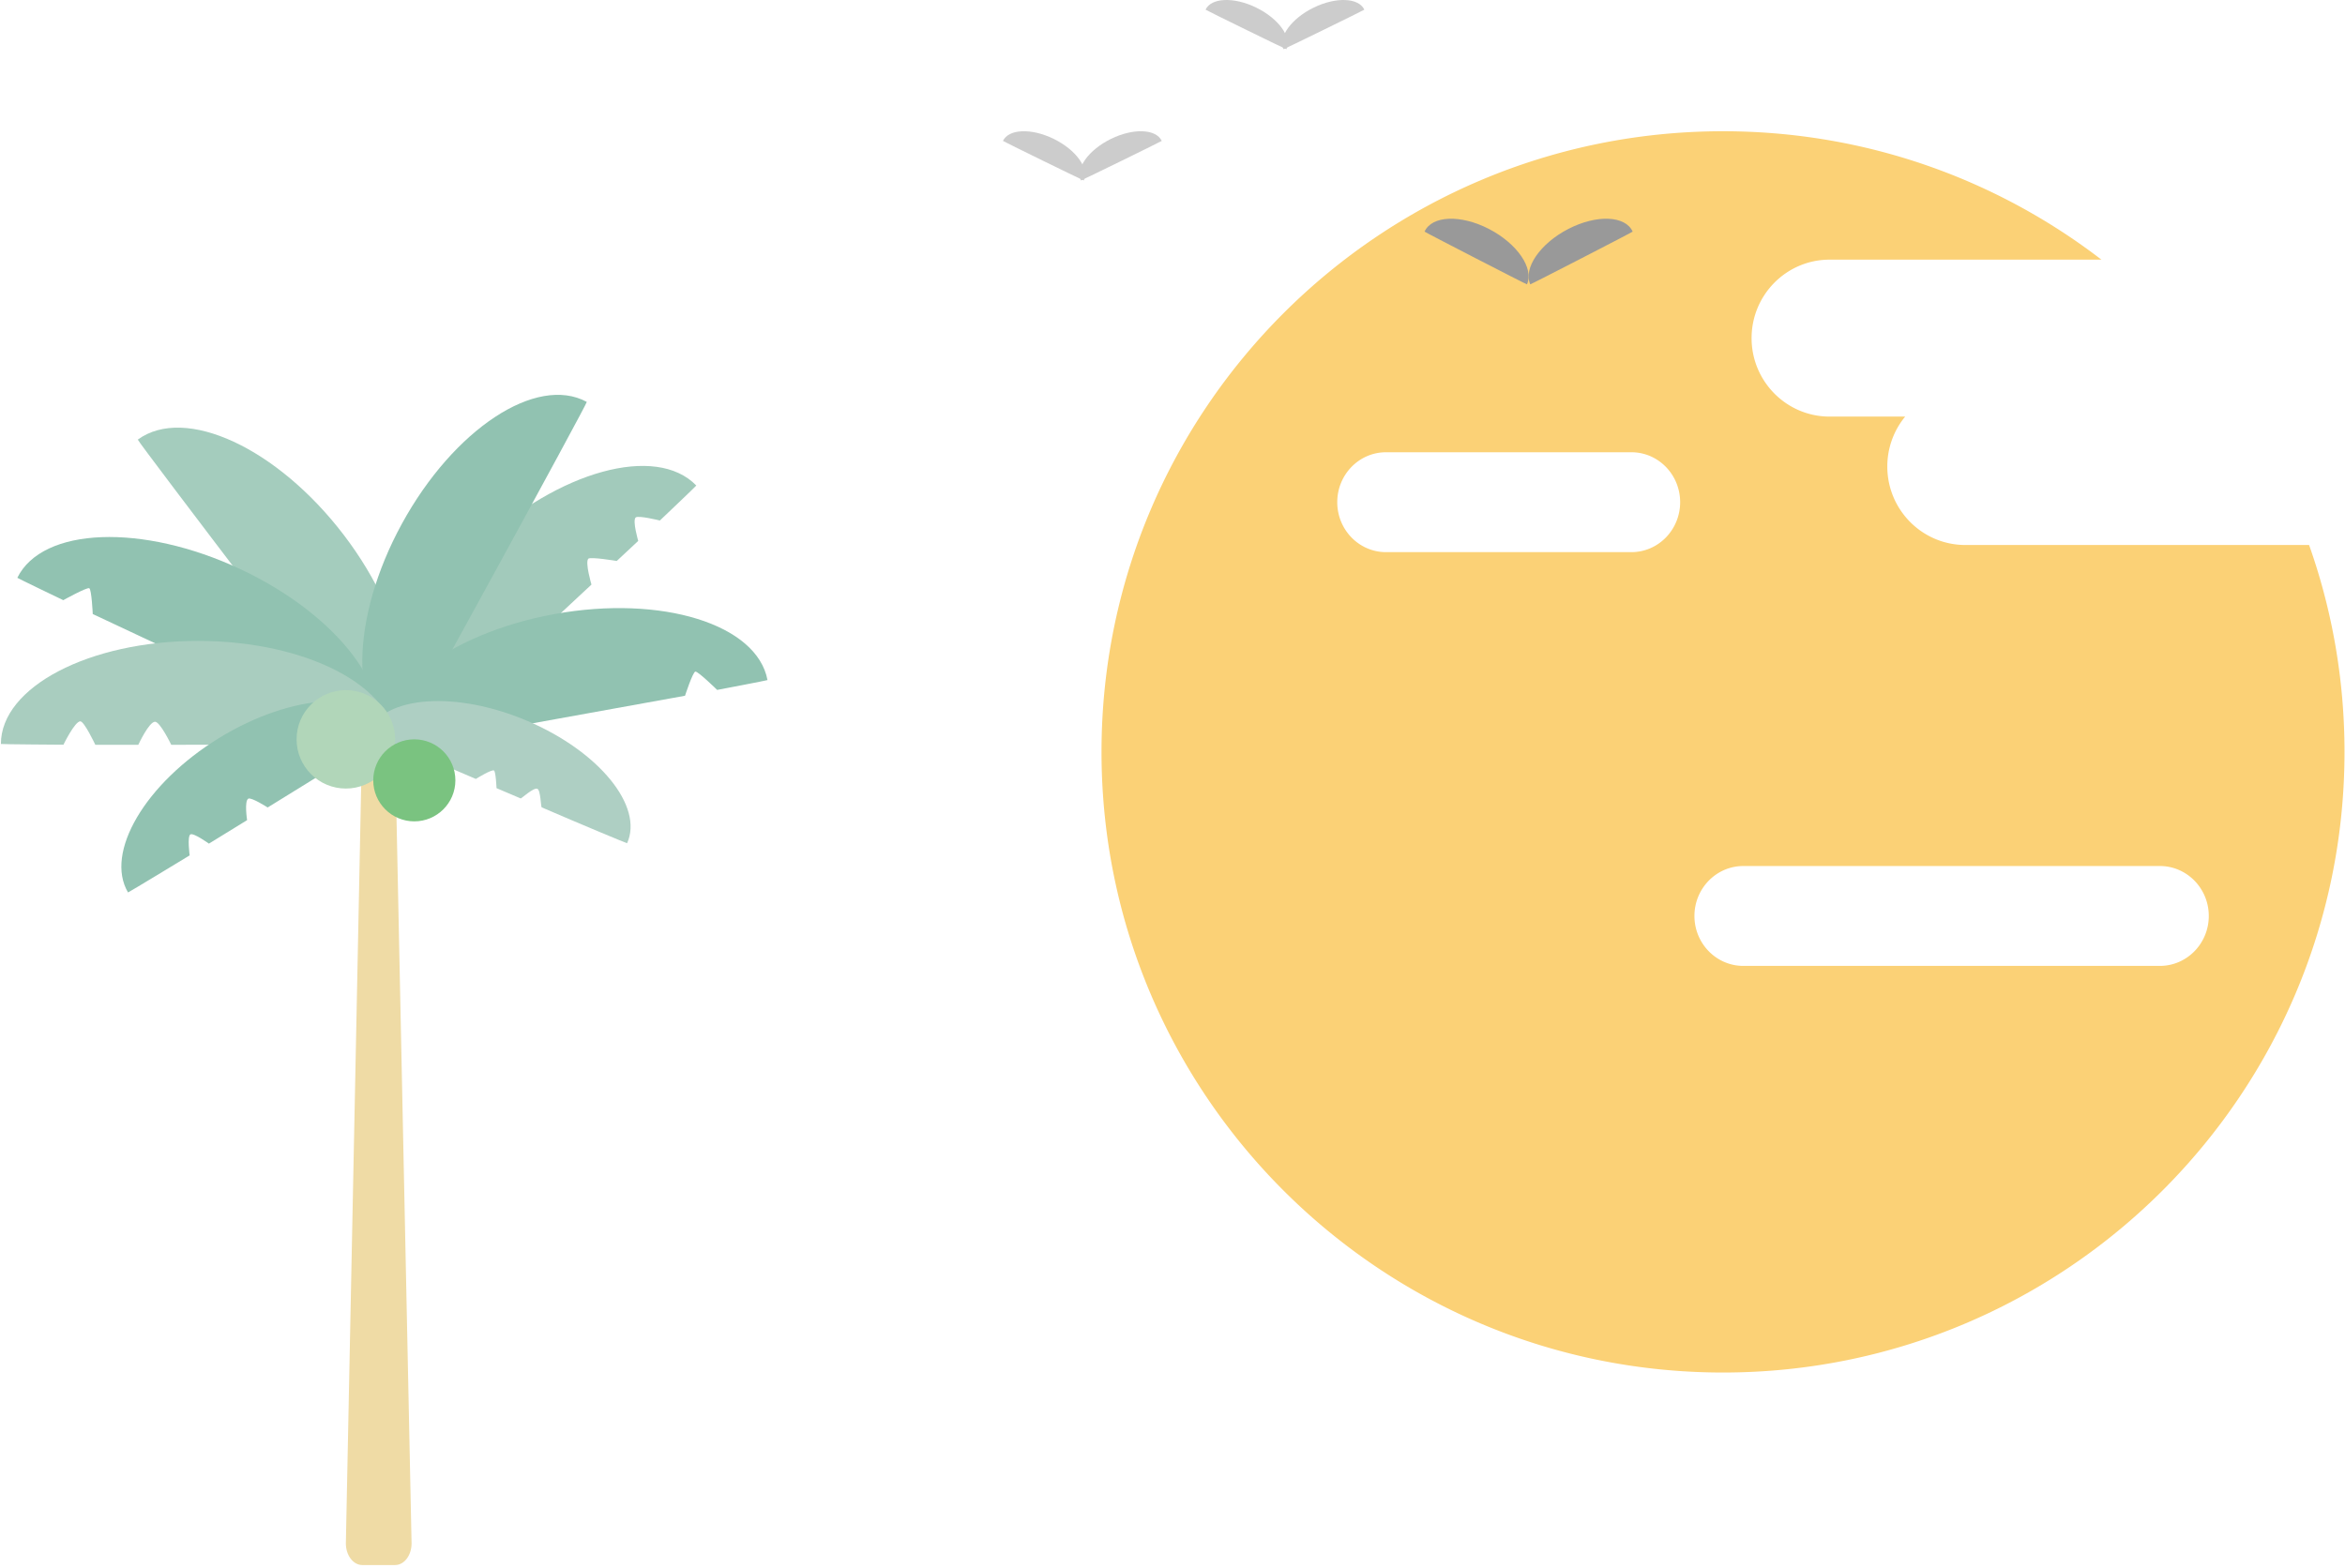 <svg width="471" height="315" viewBox="0 0 471 315" xmlns="http://www.w3.org/2000/svg"><g fill="none" fill-rule="evenodd"><path d="M27.675 88.316c9.49-6.939 28.039 1.657 41.397 19.182 13.359 17.526 16.5 37.387 7.012 44.327-.214.156-48.629-63.347-48.409-63.509z" fill="#A4CCBD"/><path d="M79.38 151.775c0-2.397-.32-4.344-2.14-4.344l-2.462.063c-1.82 0-2.115 1.947-2.115 4.345l-3.195 158.225c0 2.398 1.478 4.345 3.3 4.345h6.598c1.821 0 3.3-1.947 3.3-4.345L79.38 151.775z" fill="#EFDBA5"/><path d="M139.856 97.539c-8.087-8.355-27.669-2.974-43.702 12.008-16.034 14.98-22.486 33.924-14.4 42.278.092.095 37.044-34.387 37.044-34.387s-1.303-4.402-.646-5.185c.38-.454 5.725.442 5.725.442l4.313-4.03s-1.196-4.053-.517-4.705c.497-.476 4.866.606 4.866.606s7.359-6.984 7.317-7.027z" fill="#A2CABB"/><path d="M117.858 80.743c-10.095-5.504-26.732 5.458-37.13 24.466-10.397 19.009-10.642 38.912-.547 44.419.227.124 37.912-68.757 37.677-68.885z" fill="#91C2B1"/><path d="M3.479 116.078c5.026-10.212 25.112-10.985 44.826-1.727 19.714 9.257 31.638 25.064 26.612 35.276-.08.16-56.288-26.271-56.288-26.271s-.224-4.958-.703-5.186c-.48-.227-5.215 2.403-5.215 2.403s-9.258-4.444-9.232-4.495z" fill="#91C2B1"/><path d="M154.153 136.623c-2.097-11.213-21.253-17.157-42.75-13.266-21.497 3.89-37.247 16.154-35.149 27.367.033.177 61.335-10.952 61.335-10.952s1.55-4.755 2.073-4.853c.523-.097 4.381 3.682 4.381 3.682s10.12-1.921 10.11-1.978z" fill="#91C2B1"/><path d="M.18 149.461c0-11.427 17.74-20.706 39.593-20.706 21.852 0 39.593 9.28 39.593 20.706 0 .126-44.97.165-44.97.165s-2.23-4.63-3.255-4.63c-1.217.001-3.362 4.632-3.362 4.632h-8.633s-2.215-4.714-3.015-4.718c-1.098-.003-3.388 4.7-3.388 4.7S.18 149.53.18 149.461z" fill="#A9CDBF"/><path d="M25.713 179.288c-4.724-8.018 3.462-21.913 18.268-31.01 14.806-9.096 30.661-9.972 35.385-1.954.045.077-25.606 15.895-25.606 15.895s-3.315-2.126-3.9-1.766c-.818.504-.23 4.308-.23 4.308l-7.67 4.72s-3.094-2.233-3.72-1.85c-.665.406-.146 4.211-.146 4.211s-12.347 7.504-12.381 7.446z" fill="#91C2B1"/><path d="M125.952 169.401c3.358-7.397-5.584-18.394-19.957-24.542-14.373-6.146-28.77-5.13-32.128 2.268-.033.072 21.709 9.36 21.709 9.36s3.24-2.021 3.66-1.683c.353.283.494 3.534.494 3.534l4.858 2.067c.114.048 2.598-2.258 3.34-1.942.68.288.678 3.647.887 3.738 7.543 3.26 17.113 7.252 17.137 7.2z" fill="#AECFC3"/><path d="M69.468 138.642c5.463 0 9.898 4.43 9.898 9.886 0 5.457-4.435 9.888-9.898 9.888s-9.899-4.43-9.899-9.888c0-5.457 4.436-9.886 9.899-9.886z" fill="#B1D6B9"/><path d="M83.215 148.53c4.553 0 8.249 3.691 8.249 8.238 0 4.548-3.696 8.24-8.249 8.24-4.552 0-8.248-3.692-8.248-8.24 0-4.547 3.696-8.239 8.248-8.239z" fill="#7AC380"/><g><path d="M463.786 109.488c4.607 13.002 7.114 26.992 7.114 41.562 0 68.814-55.934 124.684-124.829 124.684s-124.829-55.87-124.829-124.684c0-68.816 55.934-124.685 124.83-124.685 28.59 0 54.948 9.621 76.003 25.797h-54.592c-8.65 0-15.673 7.064-15.673 15.765 0 8.7 7.024 15.764 15.673 15.764h15.176a15.754 15.754 0 0 0-3.587 10.033c0 8.7 7.023 15.764 15.673 15.764h69.04zm-126.324-8.6c0-5.536-4.385-10.031-9.784-10.031h-49.303c-5.4 0-9.784 4.495-9.784 10.031 0 5.538 4.383 10.033 9.784 10.033h49.303c5.4 0 9.784-4.495 9.784-10.033zm106.177 83.124c0-5.537-4.401-10.032-9.824-10.032h-83.66c-5.42 0-9.823 4.495-9.823 10.032s4.402 10.032 9.823 10.032h83.66c5.423 0 9.824-4.495 9.824-10.032z" fill="#FBD176"/><path d="M242.139 1.94c1.143-2.418 5.708-2.6 10.187-.408 4.481 2.192 7.19 5.936 6.049 8.355-.026.055-16.262-7.89-16.236-7.947zM201.446 28.307c1.142-2.42 5.708-2.603 10.188-.41 4.48 2.192 7.19 5.935 6.047 8.355-.026.053-16.261-7.89-16.235-7.945z" fill="#CCC"/><path d="M286.131 46.53c1.446-3.226 7.23-3.469 12.905-.546 5.675 2.923 9.107 7.915 7.661 11.14-.033.072-20.6-10.519-20.566-10.595z" fill="#999"/><path d="M274.033 1.942c-1.142-2.42-5.707-2.603-10.188-.41-4.48 2.193-7.19 5.935-6.048 8.355.026.054 16.262-7.89 16.236-7.945zM233.34 28.306c-1.143-2.418-5.708-2.603-10.187-.409-4.48 2.193-7.191 5.937-6.05 8.355.027.054 16.263-7.89 16.237-7.946z" fill="#CCC"/><path d="M327.924 46.53c-1.447-3.225-7.23-3.47-12.906-.545-5.675 2.922-9.107 7.914-7.66 11.139.032.072 20.6-10.52 20.566-10.594z" fill="#999"/></g></g></svg>